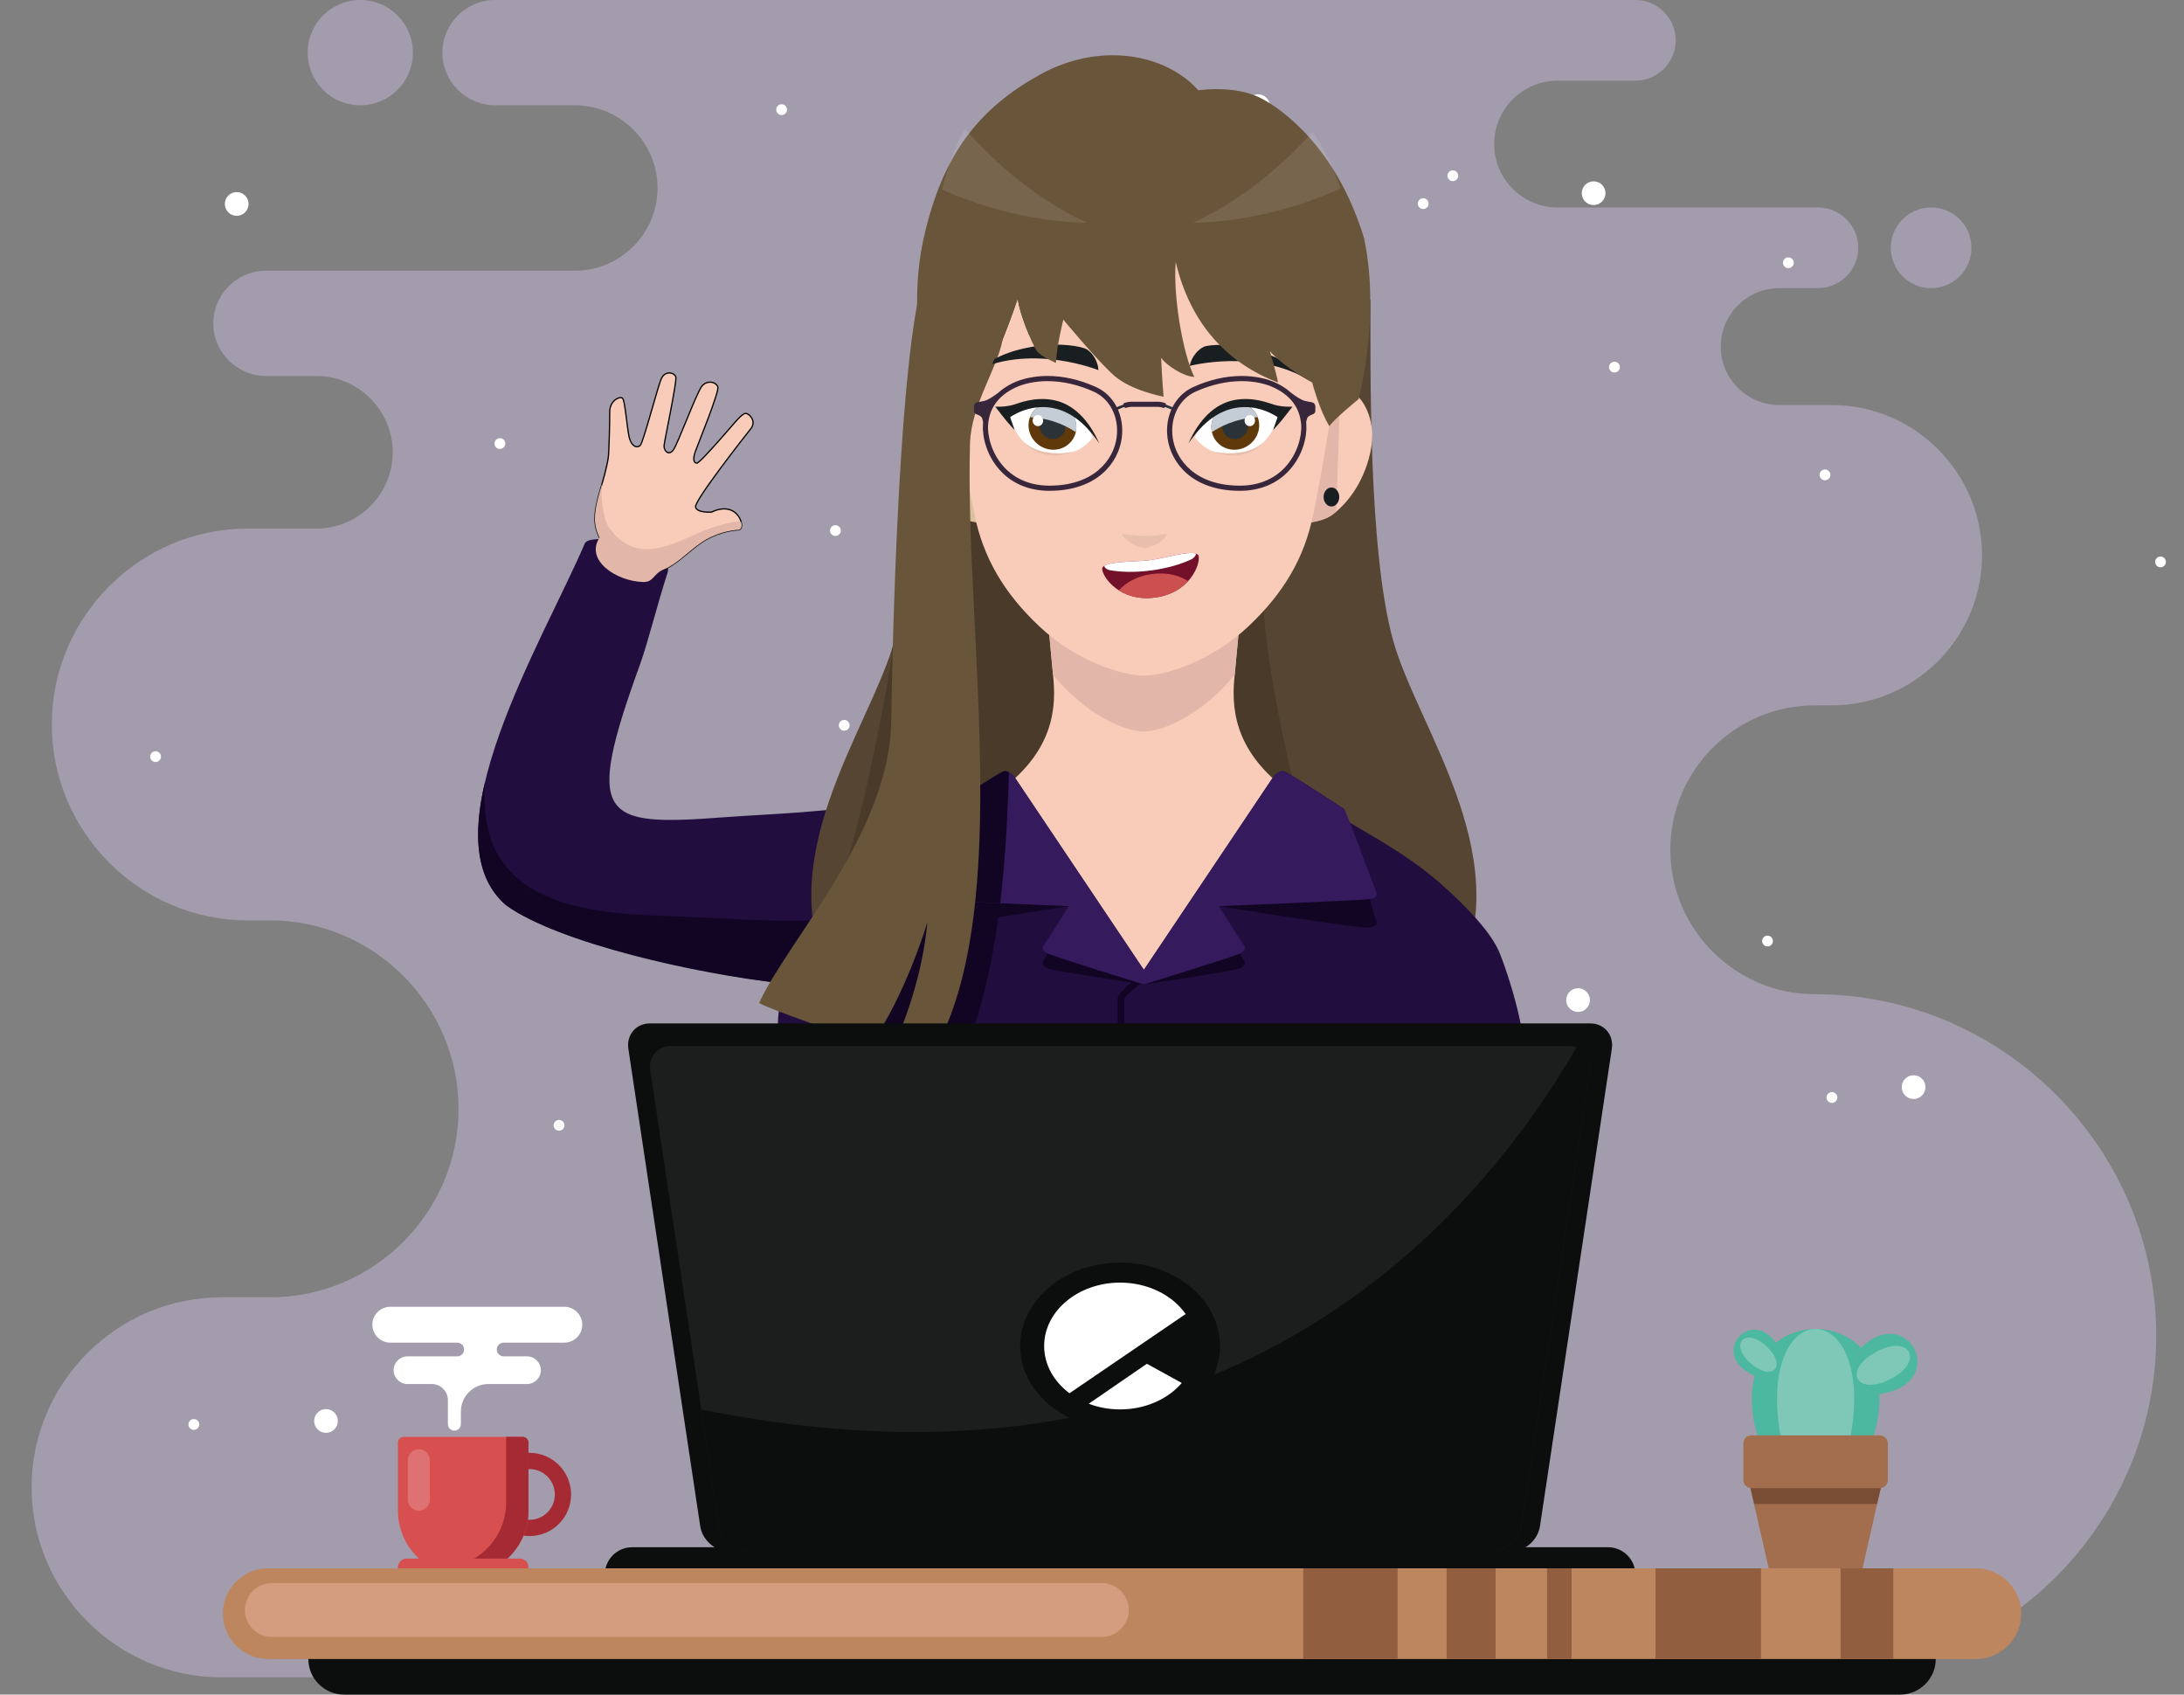 <?xml version="1.0" encoding="utf-8"?>
<!-- Generator: Adobe Illustrator 16.0.3, SVG Export Plug-In . SVG Version: 6.00 Build 0)  -->
<!DOCTYPE svg PUBLIC "-//W3C//DTD SVG 1.1//EN" "http://www.w3.org/Graphics/SVG/1.1/DTD/svg11.dtd">
<svg version="1.1" id="Capa_1" xmlns="http://www.w3.org/2000/svg" xmlns:xlink="http://www.w3.org/1999/xlink" x="0px" y="0px"
	 width="351.759px" height="272.895px" viewBox="-3922.666 1151.097 351.759 272.895"
	 enable-background="new -3922.666 1151.097 351.759 272.895" xml:space="preserve">
<rect x="-3922.666" y="1151.097" width="351.759" height="272.895" fill="#808080" stroke="none"/>
<path opacity="0.4" fill-rule="evenodd" clip-rule="evenodd" fill="#D5C7EF" d="M-3630.383,1421.212
	c30.254,0,55.004-24.752,55.004-55.005l0,0c0-30.253-24.75-55.005-55.004-55.005l0,0c-12.791,0-23.256-10.466-23.256-23.256l0,0
	c0-12.793,10.465-23.258,23.256-23.258h2.77c13.298,0,24.178-10.881,24.178-24.18l0,0c0-13.3-10.88-24.18-24.178-24.18h-8.492
	c-5.178,0-9.414-4.236-9.414-9.414l0,0c0-5.178,4.236-9.414,9.414-9.414h6.238c3.574,0,6.498-2.924,6.498-6.496l0,0
	c0-3.573-2.924-6.497-6.498-6.497h-41.941c-5.614,0-10.208-4.594-10.208-10.208l0,0c0-5.615,4.594-10.209,10.208-10.209h12.542
	c3.573,0,6.496-2.924,6.496-6.498l0,0c0-3.572-2.924-6.496-6.496-6.496h-183.676c-4.662,0-8.478,3.816-8.478,8.479l0,0
	c0,4.661,3.815,8.477,8.478,8.477h12.862c7.327,0,13.321,5.995,13.321,13.32v0.002c0,7.325-5.994,13.32-13.321,13.32h-49.755
	c-4.663,0-8.478,3.814-8.478,8.478l0,0c0,4.663,3.815,8.477,8.478,8.477h8.141c6.756,0,12.284,5.528,12.284,12.284l0,0
	c0,6.756-5.528,12.284-12.284,12.284h-11.079c-17.353,0-31.551,14.197-31.551,31.552l0,0c0,17.352,14.198,31.551,31.551,31.551
	h3.612c16.689,0,30.348,13.656,30.348,30.348l0,0c0,16.691-13.658,30.348-30.348,30.348h-7.822
	c-16.829,0-30.597,13.77-30.597,30.599l0,0c0,16.829,13.769,30.599,30.597,30.599
	C-3799.913,1421.212-3717.452,1421.212-3630.383,1421.212L-3630.383,1421.212z M-3864.635,1168.052
	c-4.683,0-8.478-3.795-8.478-8.477s3.795-8.479,8.478-8.479s8.478,3.797,8.478,8.479S-3859.952,1168.052-3864.635,1168.052
	L-3864.635,1168.052z M-3611.635,1197.503c-3.588,0-6.498-2.91-6.498-6.498c0-3.589,2.91-6.497,6.498-6.497s6.498,2.908,6.498,6.497
	C-3605.137,1194.593-3608.047,1197.503-3611.635,1197.503z"/>
<g>
	<path fill-rule="evenodd" clip-rule="evenodd" fill="#4BB89F" d="M-3638.917,1384.38l2.651,3.32h12.052l2.652-3.32
		C-3612.038,1358.69-3648.44,1358.69-3638.917,1384.38z"/>
	<path fill-rule="evenodd" clip-rule="evenodd" fill="#7FC8B8" d="M-3635.484,1384.38l1.604,3.32h7.281l1.604-3.32
		C-3619.243,1358.69-3641.24,1358.69-3635.484,1384.38z"/>
	<g>
		<path fill-rule="evenodd" clip-rule="evenodd" fill="#A36E4E" d="M-3619.906,1382.245h-20.67c-0.716,0-1.301,0.586-1.301,1.301
			v5.905c0,0.716,0.585,1.302,1.301,1.302h20.67c0.718,0,1.302-0.586,1.302-1.302v-5.905
			C-3618.604,1382.831-3619.188,1382.245-3619.906,1382.245z"/>
		<polygon fill-rule="evenodd" clip-rule="evenodd" fill="#A36E4E" points="-3623.346,1387.05 -3637.135,1387.05 
			-3640.736,1390.753 -3637.794,1403.663 -3630.24,1403.663 -3622.687,1403.663 -3619.745,1390.753 		"/>
		<polygon fill-rule="evenodd" clip-rule="evenodd" fill="#794C34" points="-3640.736,1390.753 -3640.13,1393.298 
			-3620.351,1393.298 -3619.745,1390.753 		"/>
	</g>
	<g>
		<path fill-rule="evenodd" clip-rule="evenodd" fill="#4BB89F" d="M-3623.627,1368.851l-0.749,1.711l2.463,4.688l1.835,0.354
			C-3608.139,1374.06-3615.576,1359.896-3623.627,1368.851z"/>
		<path fill-rule="evenodd" clip-rule="evenodd" fill="#7FC8B8" d="M-3618.59,1373.38c6.157-2.835,3.584-7.789-2.22-4.396
			C-3625.715,1371.854-3623.708,1375.735-3618.59,1373.38z"/>
	</g>
	<g>
		<path fill-rule="evenodd" clip-rule="evenodd" fill="#4BB89F" d="M-3635.906,1368.47l0.239,1.387l-2.653,2.987l-1.407-0.073
			C-3648.19,1369.477-3640.178,1360.455-3635.906,1368.47z"/>
		<path fill-rule="evenodd" clip-rule="evenodd" fill="#7FC8B8" d="M-3640.414,1370.874c-3.994-3.191-1.213-6.352,2.42-2.814
			C-3634.921,1371.049-3637.096,1373.526-3640.414,1370.874z"/>
	</g>
</g>
<g>
	<path fill-rule="evenodd" clip-rule="evenodd" fill="#A62A34" d="M-3837.387,1385.061c1.782,0,3.478,0.703,4.738,1.964
		s1.965,2.958,1.965,4.739c0,1.783-0.704,3.479-1.965,4.74c-1.261,1.262-2.956,1.962-4.738,1.962c-1.784,0-3.479-0.7-4.741-1.962
		c-1.261-1.261-1.963-2.957-1.963-4.74c0-1.781,0.702-3.479,1.963-4.739C-3840.866,1385.764-3839.171,1385.061-3837.387,1385.061
		L-3837.387,1385.061z M-3834.497,1388.875c-0.77-0.77-1.803-1.198-2.89-1.198c-1.09,0-2.122,0.429-2.892,1.198
		c-0.768,0.77-1.197,1.802-1.197,2.889c0,1.089,0.429,2.121,1.197,2.892c0.77,0.769,1.802,1.195,2.892,1.195
		c1.086,0,2.12-0.427,2.89-1.195c0.769-0.771,1.196-1.803,1.196-2.892C-3833.301,1390.677-3833.729,1389.645-3834.497,1388.875z"/>
	<path fill-rule="evenodd" clip-rule="evenodd" fill="#D84F50" d="M-3848.061,1404.892L-3848.061,1404.892
		c5.783,0,10.514-4.73,10.514-10.514v-0.588v-9.587v-0.784c0-0.511-0.419-0.929-0.931-0.929h-19.166
		c-0.511,0-0.931,0.418-0.931,0.929v0.784v9.587v0.588C-3858.574,1400.161-3853.843,1404.892-3848.061,1404.892z"/>
	<path fill-rule="evenodd" clip-rule="evenodd" fill="#A62A34" d="M-3841.147,1393.063c0,1.123-0.178,2.205-0.508,3.224
		c-0.186,0.572-0.42,1.126-0.698,1.652c-1.142,2.164-3.017,3.888-5.288,4.836c-1.24,0.517-2.598,0.802-4.019,0.802
		c-0.586,0-1.163-0.048-1.724-0.142c1.563,0.924,3.384,1.456,5.323,1.456c2.362,0,4.548-0.79,6.308-2.116
		c1.147-0.865,2.113-1.959,2.828-3.211c0.29-0.509,0.54-1.041,0.742-1.596c0.411-1.124,0.636-2.332,0.636-3.591v-0.588v-6.076
		v-1.673v-1.838v-0.784c0-0.511-0.419-0.929-0.931-0.929h-2.669v0.399v3.999v2.02v3.568V1393.063z"/>
	<path fill-rule="evenodd" clip-rule="evenodd" fill="#D84F50" d="M-3857.173,1404.892h18.224c0.771,0,1.403-0.631,1.403-1.402l0,0
		c0-0.771-0.631-1.401-1.403-1.401h-18.224c-0.77,0-1.401,0.63-1.401,1.401l0,0
		C-3858.574,1404.261-3857.942,1404.892-3857.173,1404.892z"/>
	<path fill-rule="evenodd" clip-rule="evenodd" fill="#DE7272" d="M-3855.206,1384.487L-3855.206,1384.487
		c0.974,0,1.771,0.799,1.771,1.771v6.344c0,0.974-0.797,1.77-1.771,1.77l0,0c-0.976,0-1.771-0.796-1.771-1.77v-6.344
		C-3856.978,1385.286-3856.182,1384.487-3855.206,1384.487z"/>
	<path fill-rule="evenodd" clip-rule="evenodd" fill="#FFFFFF" d="M-3857.041,1369.525h8.016c0.607,0,1.105-0.496,1.105-1.104l0,0
		c0-0.608-0.498-1.104-1.105-1.104h-10.782c-1.586,0-2.887-1.301-2.887-2.889l0,0c0-1.586,1.299-2.885,2.887-2.885h28.038
		c1.587,0,2.886,1.299,2.886,2.885l0,0c0,1.588-1.298,2.889-2.886,2.889h-9.78c-0.606,0-1.104,0.496-1.104,1.104l0,0
		c0,0.607,0.497,1.104,1.104,1.104h3.764c1.226,0,2.228,1.004,2.228,2.229l0,0c0,1.226-1.001,2.228-2.228,2.228h-6.224
		c-2.435,0-4.428,1.992-4.428,4.428v2.03c0,0.575-0.47,1.046-1.045,1.046l0,0c-0.576,0-1.047-0.471-1.047-1.046v-3.862
		c0-1.428-1.167-2.596-2.596-2.596h-3.916c-1.225,0-2.227-1.002-2.227-2.228l0,0
		C-3859.268,1370.529-3858.266,1369.525-3857.041,1369.525z"/>
</g>
<g>
	<path fill-rule="evenodd" clip-rule="evenodd" fill="#FFFFFF" d="M-3794.078,1291.993c1.052,0,1.911-0.857,1.911-1.911
		c0-1.052-0.859-1.911-1.911-1.911s-1.911,0.859-1.911,1.911C-3795.989,1291.136-3795.13,1291.993-3794.078,1291.993z"/>
	<path fill-rule="evenodd" clip-rule="evenodd" fill="#FFFFFF" d="M-3668.504,1314.067c1.054,0,1.911-0.861,1.911-1.914
		c0-1.052-0.857-1.912-1.911-1.912c-1.053,0-1.911,0.86-1.911,1.912C-3670.415,1313.206-3669.557,1314.067-3668.504,1314.067z"/>
	<path fill-rule="evenodd" clip-rule="evenodd" fill="#FFFFFF" d="M-3720.039,1170.106c1.054,0,1.911-0.859,1.911-1.912
		s-0.857-1.912-1.911-1.912c-1.052,0-1.911,0.859-1.911,1.912S-3721.091,1170.106-3720.039,1170.106z"/>
	<path fill-rule="evenodd" clip-rule="evenodd" fill="#FFFFFF" d="M-3870.161,1381.845c1.054,0,1.912-0.858,1.912-1.912
		c0-1.052-0.858-1.912-1.912-1.912c-1.053,0-1.911,0.86-1.911,1.912C-3872.072,1380.986-3871.214,1381.845-3870.161,1381.845z"/>
	<path fill-rule="evenodd" clip-rule="evenodd" fill="#FFFFFF" d="M-3884.543,1185.854c1.053,0,1.911-0.858,1.911-1.911
		s-0.858-1.912-1.911-1.912s-1.912,0.859-1.912,1.912S-3885.596,1185.854-3884.543,1185.854z"/>
	<circle fill-rule="evenodd" clip-rule="evenodd" fill="#FFFFFF" cx="-3796.78" cy="1168.755" r="0.869"/>
	<circle fill-rule="evenodd" clip-rule="evenodd" fill="#FFFFFF" cx="-3773.813" cy="1233.173" r="0.869"/>
	<path fill-rule="evenodd" clip-rule="evenodd" fill="#FFFFFF" d="M-3716.679,1197.071c0.48,0,0.871-0.391,0.871-0.869
		s-0.391-0.869-0.871-0.869c-0.478,0-0.867,0.391-0.867,0.869S-3717.156,1197.071-3716.679,1197.071z"/>
	<circle fill-rule="evenodd" clip-rule="evenodd" fill="#FFFFFF" cx="-3692.03" cy="1288.628" r="0.869"/>
	<circle fill-rule="evenodd" clip-rule="evenodd" fill="#FFFFFF" cx="-3628.732" cy="1227.571" r="0.869"/>
	<path fill-rule="evenodd" clip-rule="evenodd" fill="#FFFFFF" d="M-3786.698,1268.771c0.479,0,0.871-0.391,0.871-0.87
		c0-0.479-0.392-0.867-0.871-0.867c-0.478,0-0.867,0.389-0.867,0.867C-3787.565,1268.381-3787.176,1268.771-3786.698,1268.771z"/>
	<circle fill-rule="evenodd" clip-rule="evenodd" fill="#FFFFFF" cx="-3832.63" cy="1332.319" r="0.869"/>
	<circle fill-rule="evenodd" clip-rule="evenodd" fill="#FFFFFF" cx="-3891.447" cy="1380.493" r="0.869"/>
	<circle fill-rule="evenodd" clip-rule="evenodd" fill="#FFFFFF" cx="-3627.612" cy="1327.839" r="0.869"/>
	<circle fill-rule="evenodd" clip-rule="evenodd" fill="#FFFFFF" cx="-3612.488" cy="1406.821" r="0.869"/>
	<circle fill-rule="evenodd" clip-rule="evenodd" fill="#FFFFFF" cx="-3897.609" cy="1272.944" r="0.869"/>
	<circle fill-rule="evenodd" clip-rule="evenodd" fill="#FFFFFF" cx="-3842.153" cy="1222.53" r="0.869"/>
	<path fill-rule="evenodd" clip-rule="evenodd" fill="#FFFFFF" d="M-3747.487,1170.743c0.48,0,0.871-0.39,0.871-0.867
		c0-0.48-0.391-0.869-0.871-0.869c-0.478,0-0.868,0.389-0.868,0.869C-3748.355,1170.354-3747.965,1170.743-3747.487,1170.743z"/>
	<circle fill-rule="evenodd" clip-rule="evenodd" fill="#FFFFFF" cx="-3688.67" cy="1179.398" r="0.869"/>
</g>
<g>
	<path fill-rule="evenodd" clip-rule="evenodd" fill="#FFFFFF" d="M-3740.036,1306.007c1.053,0,1.912-0.857,1.912-1.911
		c0-1.052-0.859-1.911-1.912-1.911c-1.052,0-1.91,0.859-1.91,1.911C-3741.946,1305.149-3741.088,1306.007-3740.036,1306.007z"/>
	<path fill-rule="evenodd" clip-rule="evenodd" fill="#FFFFFF" d="M-3614.462,1328.081c1.054,0,1.911-0.861,1.911-1.914
		c0-1.052-0.857-1.912-1.911-1.912c-1.053,0-1.91,0.86-1.91,1.912C-3616.372,1327.22-3615.515,1328.081-3614.462,1328.081z"/>
	<path fill-rule="evenodd" clip-rule="evenodd" fill="#FFFFFF" d="M-3665.997,1184.12c1.055,0,1.912-0.859,1.912-1.912
		s-0.857-1.912-1.912-1.912c-1.052,0-1.91,0.859-1.91,1.912S-3667.049,1184.12-3665.997,1184.12z"/>
	<path fill-rule="evenodd" clip-rule="evenodd" fill="#FFFFFF" d="M-3715.333,1407.171c1.054,0,1.912-0.859,1.912-1.912
		s-0.858-1.912-1.912-1.912c-1.053,0-1.911,0.859-1.911,1.912S-3716.386,1407.171-3715.333,1407.171z"/>
	<path fill-rule="evenodd" clip-rule="evenodd" fill="#FFFFFF" d="M-3756.741,1228.372c1.053,0,1.91-0.859,1.91-1.911
		c0-1.053-0.857-1.913-1.91-1.913s-1.912,0.86-1.912,1.913C-3758.653,1227.513-3757.794,1228.372-3756.741,1228.372z"/>
	<circle fill-rule="evenodd" clip-rule="evenodd" fill="#FFFFFF" cx="-3742.737" cy="1182.769" r="0.869"/>
	<circle fill-rule="evenodd" clip-rule="evenodd" fill="#FFFFFF" cx="-3719.771" cy="1247.187" r="0.869"/>
	<circle fill-rule="evenodd" clip-rule="evenodd" fill="#FFFFFF" cx="-3662.636" cy="1210.216" r="0.869"/>
	<circle fill-rule="evenodd" clip-rule="evenodd" fill="#FFFFFF" cx="-3637.988" cy="1302.642" r="0.869"/>
	<circle fill-rule="evenodd" clip-rule="evenodd" fill="#FFFFFF" cx="-3574.69" cy="1241.585" r="0.869"/>
	<circle fill-rule="evenodd" clip-rule="evenodd" fill="#FFFFFF" cx="-3732.655" cy="1281.917" r="0.869"/>
	<path fill-rule="evenodd" clip-rule="evenodd" fill="#FFFFFF" d="M-3778.588,1347.202c0.479,0,0.87-0.39,0.87-0.869
		c0-0.479-0.391-0.869-0.87-0.869c-0.478,0-0.869,0.391-0.869,0.869C-3779.457,1346.813-3779.065,1347.202-3778.588,1347.202z"/>
	<circle fill-rule="evenodd" clip-rule="evenodd" fill="#FFFFFF" cx="-3736.618" cy="1405.818" r="0.868"/>
	<path fill-rule="evenodd" clip-rule="evenodd" fill="#FFFFFF" d="M-3680.556,1377.295c0.48,0,0.869-0.39,0.869-0.87
		c0-0.479-0.389-0.867-0.869-0.867c-0.477,0-0.869,0.389-0.869,0.867C-3681.425,1376.905-3681.032,1377.295-3680.556,1377.295z"/>
	<circle fill-rule="evenodd" clip-rule="evenodd" fill="#FFFFFF" cx="-3742.78" cy="1298.27" r="0.868"/>
	<circle fill-rule="evenodd" clip-rule="evenodd" fill="#FFFFFF" cx="-3788.11" cy="1236.543" r="0.869"/>
	<circle fill-rule="evenodd" clip-rule="evenodd" fill="#FFFFFF" cx="-3693.444" cy="1183.889" r="0.868"/>
	<circle fill-rule="evenodd" clip-rule="evenodd" fill="#FFFFFF" cx="-3634.628" cy="1193.412" r="0.869"/>
</g>
<g>
	<g>
		<path fill-rule="evenodd" clip-rule="evenodd" fill="#220D3F" d="M-3815.158,1243.368c-1.639,5.045-3.212,11.395-4.395,14.646
			c-9.084,25.013-6.294,26.188,13.336,24.707c7.887-0.594,15.552-0.621,30.429-2.879c2.154-0.313,1.118,0.762,2.209,1.813
			c1.092,1.051-8.366,8.475-8.366,8.475l-13.075,19.504c-13.46-1.4-37.511-6.542-46.109-12.74
			c-13.202-11.25,6.001-42.723,12.626-58.222c0.537-1.259,4.155-0.329,4.503-1.358
			C-3822.039,1238.069-3814.126,1240.196-3815.158,1243.368z"/>
		<path fill-rule="evenodd" clip-rule="evenodd" fill="#F9CBB9" stroke="#000000" stroke-width="0.2" stroke-miterlimit="10" d="
			M-3809.908,1238.61c2.521-1.787,5.201-2.151,6.192-2.188c1.313-0.049,0.036-4.957-4.35-2.855c0,0-2.299,0.174-2.576-0.796
			c-0.279-0.969,8.021-11.519,8.928-12.673c0.906-1.152-0.237-2.41-0.849-2.427c-0.612-0.018-1.904,1.67-3.688,3.694
			c-1.782,2.023-3.815,4.279-4.165,4.313c-0.35,0.033-0.796-0.395-0.252-1.887c0.546-1.49,3.859-9.586,3.619-10.379
			c-0.239-0.793-1.713-1.186-2.572-0.119c-0.861,1.068-3.897,9.369-4.624,10.308c-0.726,0.94-1.53,0.089-1.463-0.74
			c0.067-0.828,2.09-10.294,1.891-11.041c-0.195-0.749-1.716-1.099-2.322,0.238s-2.918,10.312-3.413,10.778
			c-0.493,0.467-1.491,0.221-1.831-1.582c-0.343-1.801-0.624-5.608-1.008-6.013c-0.38-0.404-2.083,0.311-2.071,2.212
			c0.01,1.9-0.126,6.613-0.232,7.31c-0.568,3.675-2.104,6.841-2.151,9.767c-0.02,1.059,0.252,2.137,0.739,3.154
			c1.153,2.408,3.519,4.49,6.156,5.232C-3815.37,1244.204-3813.378,1241.067-3809.908,1238.61z"/>
		<path fill-rule="evenodd" clip-rule="evenodd" fill="#E2B6A8" d="M-3809.908,1238.61c2.521-1.787,5.201-2.151,6.192-2.188
			c0.451-0.018,0.596-0.603,0.417-1.281c-0.719-0.27-4.16,0.55-7.353,1.992c-4.669,2.108-9.855,4.583-13.898-1.038
			c-1.049-1.459-1.447-5.533-1.093-7.291c-0.584,2.041-1.176,3.93-1.206,5.727c-0.018,1.059,0.254,2.136,0.741,3.154
			c-2.394,3.662,2.764,7.05,7.067,7.14c1.67,0.034,1.575-1.345,3.302-2.031C-3813.701,1241.985-3812.101,1240.161-3809.908,1238.61z
			"/>
		<path fill-rule="evenodd" clip-rule="evenodd" fill="#110523" d="M-3790.631,1299.138c-4.437,0.72-17.745-0.354-25.785-0.572
			c-18.604-0.51-29.21-5.439-28.164-21.399c-1.906,8.182-1.593,15.429,3.45,19.728c8.465,6.102,30.744,11.06,44.179,12.522
			c0.313-1.53,2.545-2.519,2.873-4.063C-3793.659,1303.181-3791.045,1301.161-3790.631,1299.138z"/>
	</g>
	<path fill="#564532" d="M-3787.933,1310.728c-11.782-20.653,5.428-42.101,9.401-56.664c3.972-14.564,3.574-43.425,3.604-54.68
		h72.988c0.03,11.255-0.367,40.115,3.604,54.68c3.971,14.563,21.181,36.011,9.399,56.664H-3787.933z"/>
	<path fill="#493A29" d="M-3755.205,1297.355l8.615-22.639l34.59,11.253c0,0-7.664-25.98-7.497-44.352
		c0.164-18.371-46.048-16.476-46.048-16.476l-9.706,0.271c-0.397,10.463-1.291,21.352-3.28,28.65
		c-0.149,0.537-0.317,1.087-0.497,1.646l0.141,0.337c0,0-4.869,30.585-10.166,41.309H-3755.205z"/>
	<path fill="#F9CBB9" d="M-3755.205,1236.853c0,0,1.679,17.828,2.209,23.652c0.529,5.826-0.707,12.535-9.71,18.713
		c-9.004,6.178-16.064,9.002-22.862,15.006c-5.137,4.535-7.284,8.385-8.343,10.681c-1.059,2.294-1.629,5.558,0.4,7.411
		c2.03,1.854,24.448,15.227,55.079,15.227c30.624,0,53.044-13.373,55.073-15.227c2.032-1.854,2.119-5.473,1.061-7.766
		c-1.061-2.295-3.866-5.791-9.004-10.326c-6.798-6.004-13.859-8.828-22.861-15.006s-10.238-12.887-9.708-18.713
		c0.529-5.824,2.208-23.652,2.208-23.652H-3755.205z"/>
	<g>
		<path fill="#E2B6A8" d="M-3723.802,1259.766c0.589-6.458,2.139-22.913,2.139-22.913h-33.542c0,0,1.549,16.455,2.141,22.913
			c5.18,6.339,11.466,9.124,14.633,9.126C-3735.271,1268.89-3728.985,1266.104-3723.802,1259.766z"/>
		<linearGradient id="SVGID_2_" gradientUnits="userSpaceOnUse" x1="-3738.435" y1="1268.892" x2="-3738.432" y2="1268.892">
			<stop  offset="0" style="stop-color:#FAD4AF"/>
			<stop  offset="1" style="stop-color:#F09E78"/>
		</linearGradient>
		<polygon fill="url(#SVGID_2_)" points="-3738.432,1268.892 -3738.432,1268.892 -3738.435,1268.892 		"/>
	</g>
	<g>
		<path fill="#F9CBB9" d="M-3709.58,1217.7c1.323-1.81,3.793-4.059,5.117-3.179c1.323,0.884,3.663,4.325,2.474,9.577
			c-1.192,5.252-4.105,8.387-5.959,9.797c-1.853,1.412-4.767,1.412-4.767,1.412L-3709.58,1217.7z"/>
		<path fill="#E2B6A8" d="M-3706.839,1214.98c-1.008,0.674-2.037,1.757-2.741,2.72l-3.135,17.607c0,0,2.914,0,4.767-1.412
			c0.16-0.121,0.335-0.271,0.51-0.421L-3706.839,1214.98z"/>
		<linearGradient id="SVGID_4_" gradientUnits="userSpaceOnUse" x1="-3775.205" y1="1224.816" x2="-3764.153" y2="1224.816">
			<stop  offset="0" style="stop-color:#FAD4AF"/>
			<stop  offset="1" style="stop-color:#F09E78"/>
		</linearGradient>
		<path fill="url(#SVGID_4_)" d="M-3767.287,1217.7c-1.325-1.81-3.794-4.059-5.117-3.179c-1.326,0.884-3.664,4.325-2.473,9.577
			s4.104,8.387,5.958,9.797c1.853,1.412,4.766,1.412,4.766,1.412L-3767.287,1217.7z"/>
		<path fill="#DBC09C" d="M-3770.028,1214.98c1.006,0.674,2.037,1.757,2.741,2.72l3.134,17.607c0,0-2.913,0-4.766-1.412
			c-0.16-0.121-0.336-0.271-0.51-0.421L-3770.028,1214.98z"/>
	</g>
	<path fill="#F9CBB9" d="M-3738.432,1168.538c-31.863,0-32.13,29.125-31.533,37.598c0.594,8.475,2.844,20.964,4.257,27.848
		c1.411,6.886,4.68,12.578,10.503,18.049c5.826,5.473,13.154,7.857,16.773,7.857h-0.003c3.618,0,10.946-2.385,16.771-7.857
		c5.825-5.471,9.092-11.163,10.504-18.049c1.41-6.884,3.66-19.373,4.256-27.848
		C-3706.307,1197.663-3706.576,1168.538-3738.432,1168.538z"/>
	<g>
		<path fill="#220D3F" d="M-3681.335,1304.104c-1.275-2.756-4.478-6.449-9.264-10.676c-4.165-3.676-8.491-6.222-13.075-8.918
			c-3.111-1.83-6.329-3.723-9.889-6.166c-0.08-0.055-0.15-0.111-0.229-0.169l-24.64,29.121h-0.003l-24.643-29.121
			c-0.078,0.058-0.146,0.114-0.229,0.169c-3.561,2.443-6.776,4.336-9.887,6.166c-4.585,2.696-8.912,5.242-13.075,8.918
			c-4.786,4.227-7.682,11.164-8.955,13.92c-1.244,2.697-3.482,9.529-1.078,11.722c2.116,1.931,26.766,9.532,57.87,9.532
			c31.1,0,58.393-3.87,60.509-5.801C-3675.52,1320.609-3680.092,1306.803-3681.335,1304.104z"/>
		<path fill="#110523" d="M-3701.143,1298.969c-0.397-0.86-4.7-17.368-5.097-17.632c-0.397-0.264-8.408-5.494-9.466-5.959
			c-1.059-0.463-2.007,1.025-2.007,1.025l-20.72,30.894l-20.725-30.894c0,0-0.947-1.488-2.006-1.025
			c-1.059,0.465-9.069,5.695-9.468,5.959c-0.084,0.055-0.347,0.855-0.711,2.081c-0.622,0.368-1.241,0.732-1.853,1.093
			c-1.765,1.037-3.49,2.053-5.183,3.119c-2.268,11.355-6.286,22.11-9.37,29.352c2.597,1.322,5.899,2.832,9.808,4.313
			c4.453-7.552,7.137-16.612,7.137-16.612c-0.622,6.677-2.491,12.799-4.415,17.604c1.935,0.677,3.995,1.337,6.168,1.96
			c3.666-6.963,5.871-15.753,7.183-25.445c5.796-0.881,11.362-1.777,11.362-1.777s-3.477,7.954-3.973,8.614
			c-0.496,0.665-0.132,0.962,0.396,1.358c0.53,0.397,15.646,2.637,15.646,2.637c0.003,0,15.116-2.239,15.646-2.637
			c0.529-0.396,0.895-0.693,0.397-1.358c-0.495-0.66-3.972-8.614-3.972-8.614s22.771,3.664,24.162,3.465
			C-3700.812,1300.292-3700.746,1299.829-3701.143,1298.969z"/>
		<path fill="#110523" d="M-3737.363,1308.192l-0.642-0.844c-4.623,3.513-4.623,4.275-4.623,4.525v16.636
			c0.354,0.012,0.704,0.032,1.06,0.042l-0.011-16.602C-3741.4,1311.472-3739.253,1309.627-3737.363,1308.192z"/>
		<path fill="#351B5E" d="M-3738.435,1309.634c0,0-15.115-4.666-15.646-5.064c-0.528-0.396-0.893-0.692-0.396-1.355
			c0.496-0.66,3.973-6.189,3.973-6.189s-22.772-0.928-24.163-1.125c-1.39-0.2-1.456-0.662-1.059-1.522s4.7-12.776,5.096-13.04
			c0.398-0.264,8.409-5.494,9.468-5.959c1.059-0.463,2.006,1.025,2.006,1.025l20.725,30.894l20.72-30.894
			c0,0,0.948-1.488,2.007-1.025c1.058,0.465,9.068,5.695,9.466,5.959c0.396,0.264,4.699,12.18,5.097,13.04
			c0.396,0.86,0.331,1.322-1.059,1.522c-1.391,0.197-24.162,1.125-24.162,1.125s3.477,5.529,3.972,6.189
			c0.497,0.663,0.132,0.959-0.397,1.355C-3723.318,1304.968-3738.432,1309.634-3738.435,1309.634z"/>
		<path fill="#110523" d="M-3761.162,1275.378c-1.059,0.465-9.069,5.695-9.468,5.959c-0.396,0.264-4.698,12.18-5.096,13.04
			s-0.331,1.322,1.059,1.522c0.716,0.102,7.075,0.395,13.091,0.658c0.808-6.747,1.214-13.887,1.402-21.117
			C-3760.47,1275.288-3760.811,1275.224-3761.162,1275.378z"/>
		<circle fill="#FFFFFF" cx="-3737.639" cy="1318.804" r="1.764"/>
	</g>
	<path fill="#E8BFAC" d="M-3738.307,1237.404c1.679,0,3.658-0.331,3.658-0.331s-0.719,1.719-3.657,2.293
		c-2.94-0.574-3.66-2.293-3.66-2.293S-3739.988,1237.404-3738.307,1237.404z"/>
	<g>
		<g>
			<path fill="#FFFFFF" d="M-3723.746,1216.024c-2.884,0.605-5.461,3.148-6.495,5.555c1.206,1.313,2.88,3.064,7.05,2.75
				c4.171-0.313,6.22-4.951,6.507-6.391C-3717.2,1217.091-3720.257,1215.646-3723.746,1216.024z"/>
			<path fill="#60390A" d="M-3719.891,1219.099c0.277,2.063-1.214,4.021-3.322,4.371c-2.109,0.349-4.043-1.045-4.317-3.109
				c-0.275-2.066,1.21-4.021,3.32-4.371S-3720.165,1217.032-3719.891,1219.099z"/>
			<path fill="#2B3238" d="M-3721.621,1219.384c0.153,1.129-0.662,2.203-1.816,2.393c-1.153,0.19-2.212-0.57-2.363-1.703
				c-0.15-1.129,0.666-2.199,1.816-2.393C-3722.828,1217.49-3721.77,1218.255-3721.621,1219.384z"/>
			<path fill="#C4CDD6" d="M-3724.21,1215.989c-2.11,0.35-3.596,2.305-3.32,4.371c0.013,0.113,0.053,0.217,0.077,0.324
				c1.077-0.74,3.668-2.22,7.353-2.396C-3720.71,1216.686-3722.392,1215.689-3724.21,1215.989z"/>
			<path fill="#FFFFFF" d="M-3720.529,1218.692c0.063,0.49-0.257,0.948-0.721,1.025c-0.461,0.076-0.89-0.26-0.954-0.749
				c-0.064-0.492,0.255-0.949,0.72-1.024C-3721.024,1217.867-3720.595,1218.202-3720.529,1218.692z"/>
			<path fill="#191E21" d="M-3731.242,1222.488c1.275-1.843,3.712-5.007,7.551-5.7c3.84-0.691,6.794,1.49,6.794,1.49l-0.724,2.07
				c0,0,1.094-1.158,1.646-1.877c0.551-0.718,1.479-1.884,1.479-1.884c-1.132,0.052-2.096-0.075-2.878-0.288
				c-0.776-0.212-3.399-1.389-6.554-0.764C-3727.079,1216.16-3729.576,1218.722-3731.242,1222.488z"/>
			<path fill="#E8BFAC" d="M-3727.563,1223.692c1.57,0.502,5.798,0.948,8.439-1.399
				C-3719.778,1223.238-3722.868,1225.697-3727.563,1223.692z"/>
		</g>
		<g>
			<path fill="#FFFFFF" d="M-3753.124,1216.024c2.887,0.605,5.463,3.148,6.497,5.555c-1.203,1.313-2.883,3.064-7.049,2.75
				c-4.172-0.313-6.219-4.951-6.508-6.391C-3759.67,1217.091-3756.613,1215.646-3753.124,1216.024z"/>
			<path fill="#60390A" d="M-3756.98,1219.099c-0.272,2.063,1.216,4.021,3.324,4.371c2.109,0.349,4.043-1.045,4.318-3.109
				c0.275-2.066-1.213-4.021-3.32-4.371C-3754.769,1215.64-3756.704,1217.032-3756.98,1219.099z"/>
			<path fill="#2B3238" d="M-3755.247,1219.384c-0.153,1.129,0.662,2.203,1.816,2.393c1.154,0.19,2.212-0.57,2.362-1.703
				c0.15-1.129-0.664-2.199-1.816-2.393C-3754.04,1217.49-3755.099,1218.255-3755.247,1219.384z"/>
			<path fill="#C4CDD6" d="M-3752.658,1215.989c2.107,0.35,3.596,2.305,3.32,4.371c-0.014,0.113-0.053,0.217-0.079,0.324
				c-1.076-0.74-3.667-2.22-7.351-2.396C-3756.16,1216.686-3754.478,1215.689-3752.658,1215.989z"/>
			<path fill="#FFFFFF" d="M-3756.339,1218.692c-0.065,0.49,0.257,0.948,0.721,1.025c0.461,0.076,0.889-0.26,0.952-0.749
				c0.064-0.492-0.253-0.949-0.719-1.024C-3755.846,1217.867-3756.274,1218.202-3756.339,1218.692z"/>
			<path fill="#191E21" d="M-3745.625,1222.488c-1.276-1.843-3.713-5.007-7.552-5.7c-3.841-0.691-6.791,1.49-6.791,1.49l0.721,2.07
				c0,0-1.095-1.158-1.646-1.877c-0.549-0.718-1.479-1.884-1.479-1.884c1.131,0.052,2.099-0.075,2.877-0.288
				c0.779-0.212,3.402-1.389,6.554-0.764C-3749.791,1216.16-3747.295,1218.722-3745.625,1222.488z"/>
			<path fill="#E8BFAC" d="M-3749.308,1223.692c-1.568,0.502-5.798,0.948-8.439-1.399
				C-3757.092,1223.238-3754,1225.697-3749.308,1223.692z"/>
		</g>
	</g>
	<path fill="#191E21" d="M-3764.957,1183.63l-3.653,34.024c0,0,0.305,0.456,0.815,1.144c0.17-0.328,0.332-0.672,0.488-1.022
		c4.291-5.605,8.572-18.653,8.572-18.653c0.112,1.451,1.037,4.084,1.867,6.059c0.551-22.053,11.313-33.355,11.313-33.355
		L-3764.957,1183.63z"/>
	<path fill="#68553A" d="M-3782.521,1319.435c5.687-7.895,9.223-19.828,9.223-19.828c-0.79,8.469-3.589,16.057-5.95,21.183
		c1.723,0.677,3.575,1.354,5.546,2.013c14.98-22.23,6.369-69.146,7.268-100.313c0.177-6.134,4.439-12.137,5.246-16.696
		c5.309-30.012,15.43-35.401,21.65-36.195c0,0-5.825-7.283-16.965-1.589c-11.139,5.692-16,19.197-18.454,32.173
		c-2.451,12.973-3.771,41.967-4.166,67.123c-0.283,18.027-16.892,35.545-21.268,45.313
		C-3798.367,1313.822-3786.464,1317.725-3782.521,1319.435z"/>
	<path opacity="0.1" fill="#FFFFFF" d="M-3703.585,1187.56c-13.772,6.303-25.82,6-25.82,6c8.96-4.143,16.037-10.498,20.962-15.967
		C-3706.663,1180.295-3704.967,1183.586-3703.585,1187.56z M-3769.498,1177.103c-1.636,3.033-2.958,6.536-3.993,10.65
		c13.592,6.102,25.391,5.807,25.391,5.807C-3757.328,1189.292-3764.558,1182.679-3769.498,1177.103z"/>
	<path fill="#191E21" d="M-3706.961,1231.132c0,0.842-0.564,1.529-1.261,1.529c-0.698,0-1.264-0.688-1.264-1.529
		c0-0.843,0.565-1.527,1.264-1.527C-3707.525,1229.604-3706.961,1230.289-3706.961,1231.132z"/>
	<path fill="#191E21" d="M-3711.326,1212.692c0,0-0.903-7.482-2.079-13.309C-3711.073,1204.349-3711.013,1208.255-3711.326,1212.692
		z"/>
	<g>
		<path fill="#191E21" d="M-3731.04,1210.021c0,0,10.863-2.861,19.348,2.395c-3.159-3.001-6.043-4.178-9.319-5.072
			c-3.273-0.895-6.816-0.823-7.775-0.392C-3729.744,1207.386-3730.814,1208.651-3731.04,1210.021z"/>
		<path fill="#191E21" d="M-3745.75,1210.706c0,0-10.412-4.211-19.491-0.07c3.511-2.578,6.52-3.381,9.884-3.854
			c3.359-0.475,6.868,0.044,7.762,0.594C-3746.7,1207.927-3745.8,1209.317-3745.75,1210.706z"/>
	</g>
	<g>
		<path fill="#73102A" d="M-3736.625,1247.325c5.604-0.749,7.297-5.338,7.014-6.66c-0.282-1.324-5.297,0.307-7.819,0.645
			c-2.521,0.337-7.79,0.082-7.715,1.434C-3745.068,1244.094-3742.229,1248.075-3736.625,1247.325z"/>
		<path fill="#FFFFFF" d="M-3730.674,1241.124c0.428-0.311,0.624-0.6,0.65-0.863c-1.294-0.466-5.258,0.761-7.407,1.049
			c-2.128,0.283-6.21,0.147-7.388,0.909c0.037,0.274,0.284,0.514,0.82,0.688c1.848,0.326,4.102,0.407,6.787,0.049
			C-3734.525,1242.596-3732.371,1241.924-3730.674,1241.124z"/>
		<path fill="#CC5050" d="M-3742.462,1246.165c1.4,0.891,3.343,1.494,5.837,1.16c2.492-0.332,4.209-1.426,5.325-2.652
			c-1.396-0.879-3.339-1.469-5.833-1.135S-3741.344,1244.952-3742.462,1246.165z"/>
	</g>
	<g>
		<g>
			<linearGradient id="SVGID_6_" gradientUnits="userSpaceOnUse" x1="-3743.062" y1="1216.605" x2="-3740.387" y2="1216.605">
				<stop  offset="0" style="stop-color:#1C242B"/>
				<stop  offset="1" style="stop-color:#343D45"/>
			</linearGradient>
			<path fill="url(#SVGID_6_)" d="M-3742.897,1217.167l-0.165-0.38c0.051-0.021,1.229-0.534,1.607-0.619
				c0.374-0.083,1.018-0.124,1.044-0.124l0.024,0.414c-0.007,0-0.636,0.039-0.979,0.115
				C-3741.646,1216.637-3742.567,1217.022-3742.897,1217.167z"/>
		</g>
		<g>
			<linearGradient id="SVGID_8_" gradientUnits="userSpaceOnUse" x1="-3736.229" y1="1216.605" x2="-3733.554" y2="1216.605">
				<stop  offset="0" style="stop-color:#1C242B"/>
				<stop  offset="1" style="stop-color:#343D45"/>
			</linearGradient>
			<path fill="url(#SVGID_8_)" d="M-3733.719,1217.167c-0.33-0.145-1.251-0.53-1.532-0.594c-0.343-0.076-0.972-0.115-0.979-0.115
				l0.024-0.414c0.026,0,0.67,0.041,1.044,0.124c0.379,0.085,1.557,0.598,1.607,0.619L-3733.719,1217.167z"/>
		</g>
		<path fill="#38263A" d="M-3735.103,1215.972c-0.263-0.078-0.666-0.18-0.974-0.18h-2.23h-2.231c-0.31,0-0.713,0.102-0.978,0.18
			c-0.17,0.055-0.245,0.149-0.2,0.277l0.142,0.406c0.037,0.106,0.134,0.158,0.274,0.119c0.25-0.074,0.571-0.153,0.762-0.153h2.231
			h2.23c0.189,0,0.51,0.079,0.76,0.153c0.141,0.039,0.236-0.013,0.274-0.119l0.142-0.406
			C-3734.855,1216.121-3734.931,1216.026-3735.103,1215.972z"/>
		<path fill="#38263A" d="M-3711.394,1215.878c-0.328-0.069-0.414-0.086-1.037-0.207c-0.622-0.121-1.608-0.796-2.272-1.305l0,0
			c-0.756-0.689-1.592-1.198-2.363-1.57c-1.549-0.744-3.536-1.154-5.597-1.154c-2.562,0-5.188,0.6-7.803,1.779
			c-2.989,1.35-4.654,4.688-4.142,8.306c0.55,3.88,3.929,8.411,11.644,8.411c3.18,0,5.896-1.104,7.852-3.195
			c2.303-2.461,2.973-5.558,2.847-7.462c-0.005-0.086-0.02-0.165-0.026-0.249l0.005,0.001c-0.019-0.248,0.08-0.587,0.168-0.812
			c0.085-0.225,0.422-0.45,0.82-0.58c0.399-0.129,0.482-0.397,0.482-0.535c0-0.139,0-0.182,0-0.666
			S-3711.066,1215.947-3711.394,1215.878z M-3715.719,1226.376c-1.796,1.918-4.3,2.932-7.245,2.932
			c-7.183,0-10.317-4.146-10.82-7.697c-0.462-3.248,1.01-6.236,3.659-7.434c2.507-1.131,5.02-1.703,7.462-1.703
			c1.938,0,3.798,0.38,5.236,1.07c2.697,1.297,4.154,3.311,4.333,5.992C-3712.969,1221.411-3713.732,1224.254-3715.719,1226.376z"/>
		<path fill="#38263A" d="M-3765.8,1216.64c0,0.484,0,0.527,0,0.666c0,0.138,0.085,0.406,0.481,0.535
			c0.397,0.13,0.735,0.355,0.822,0.58c0.086,0.225,0.186,0.563,0.165,0.812l0.008-0.001c-0.009,0.084-0.021,0.163-0.027,0.249
			c-0.126,1.904,0.544,5.001,2.846,7.462c1.957,2.091,4.672,3.195,7.854,3.195c7.714,0,11.093-4.531,11.643-8.411
			c0.514-3.618-1.15-6.956-4.141-8.306c-2.614-1.18-5.241-1.779-7.804-1.779c-2.059,0-4.045,0.41-5.595,1.154
			c-0.772,0.372-1.609,0.881-2.364,1.57l0,0c-0.664,0.509-1.649,1.184-2.271,1.305c-0.623,0.121-0.709,0.138-1.038,0.207
			S-3765.8,1216.155-3765.8,1216.64z M-3763.522,1219.536c0.179-2.682,1.637-4.695,4.333-5.992c1.438-0.69,3.299-1.07,5.236-1.07
			c2.443,0,4.954,0.572,7.462,1.703c2.649,1.197,4.121,4.186,3.662,7.434c-0.505,3.551-3.64,7.697-10.822,7.697
			c-2.946,0-5.452-1.014-7.246-2.932C-3762.884,1224.254-3763.646,1221.411-3763.522,1219.536z"/>
	</g>
	<path fill="#68553A" d="M-3702.984,1189.391c-4.534-14.808-13.471-20.853-16.513-22.44c-2.694-1.405-6.403-1.766-10.179-1.324
		c-5.275-5.912-15.907-7.855-25.56-2.473c-9.654,5.385-15.591,12.623-18.648,26.237c-2.836,12.616,0.851,25.966,0.851,25.966
		s4.048,3.291,4.71,4.371c0.362-0.568,0.703-1.248,1.017-1.952c4.291-5.605,8.572-18.653,8.572-18.653
		c0.175,2.295,2.384,7.546,3.047,8.473c0.661,0.927,3.087,1.941,3.087,1.941c0.134-2.736,1.192-6.973,1.192-6.973
		s5.386,6.533,8.165,9.003c2.78,2.47,7.986,3.414,7.986,3.414s-0.264-3.062-0.397-6.282c0.838,1.279,3.752,3.088,5.34,3.088
		c-1.853-3.752-3.44-13.063-2.988-18.492c2.384,10.063,8.408,16.353,16.484,19.398c-0.333-1.723-1.318-5.032-1.318-5.032
		c2.511,2.78,6.811,5.032,6.811,5.032s1.192,4.543,2.78,7.035c0.663-1.08,4.708-4.371,4.708-4.371
		S-3700.27,1202.033-3702.984,1189.391z"/>
</g>
<path fill-rule="evenodd" clip-rule="evenodd" fill="#EF8871" d="M-3711.538,1397.79c0,0,4.862-3.252,7.479-4.824
	c2.62-1.569,5.389-0.898,7.032,0.076c1.646,0.973,8.903,6.826,10.026,8.016c1.121,1.184-5.389,3.805-6.06,3.805
	C-3693.733,1404.862-3711.538,1397.79-3711.538,1397.79z"/>
<path fill-rule="evenodd" clip-rule="evenodd" fill="#0C0E0E" d="M-3820.864,1409.05h157.205c2.417,0,4.392-1.976,4.392-4.392l0,0
	c0-2.417-1.977-4.392-4.392-4.392h-157.205c-2.415,0-4.39,1.979-4.39,4.392l0,0
	C-3825.254,1407.071-3823.279,1409.05-3820.864,1409.05z"/>
<path fill-rule="evenodd" clip-rule="evenodd" fill="#0C0E0E" d="M-3666.54,1315.909h-48.105h-55.231h-48.104
	c-2.254,0-3.818,1.843-3.479,4.095l11.573,76.874c0.341,2.252,2.46,4.094,4.714,4.094h22.487h80.851h22.485
	c2.251,0,4.374-1.842,4.712-4.094l11.574-76.874C-3662.724,1317.752-3664.289,1315.909-3666.54,1315.909z"/>
<path fill-rule="evenodd" clip-rule="evenodd" fill="#1C1D1D" d="M-3669.908,1319.544h-45.965h-52.775h-45.966
	c-2.152,0-3.646,1.76-3.324,3.912l11.062,73.454c0.324,2.153,2.35,3.913,4.501,3.913h21.487h77.254h21.488
	c2.152,0,4.177-1.76,4.501-3.913l11.059-73.454C-3666.263,1321.304-3667.757,1319.544-3669.908,1319.544z"/>
<path fill-rule="evenodd" clip-rule="evenodd" fill="#0C0E0E" d="M-3809.714,1378.073l2.837,18.837
	c0.324,2.153,2.35,3.913,4.501,3.913h21.487h77.254h21.488c2.152,0,4.177-1.76,4.501-3.913l11.059-73.454
	c0.26-1.73-0.653-3.205-2.138-3.719C-3685.288,1348.312-3725.991,1395.112-3809.714,1378.073z"/>
<path fill-rule="evenodd" clip-rule="evenodd" fill="#0C0E0E" d="M-3742.261,1381.296c8.865,0,16.095-6.037,16.095-13.436
	c0-7.4-7.229-13.434-16.095-13.434s-16.096,6.033-16.096,13.434C-3758.356,1375.259-3751.126,1381.296-3742.261,1381.296z"/>
<path fill-rule="evenodd" clip-rule="evenodd" fill="#FFFFFF" d="M-3742.261,1357.65c4.503,0,8.437,2.032,10.558,5.058
	l-18.712,12.762c-2.501-1.869-4.077-4.584-4.077-7.609C-3754.492,1362.224-3749.016,1357.65-3742.261,1357.65L-3742.261,1357.65z
	 M-3732.325,1373.814l-5.621-3.093l-9.37,6.436c1.539,0.586,3.252,0.912,5.056,0.912
	C-3738.17,1378.069-3734.547,1376.391-3732.325,1373.814z"/>
<g>
	<path fill-rule="evenodd" clip-rule="evenodd" fill="#0C0E0E" d="M-3867.279,1412.542h250.664c3.146,0,5.726,2.575,5.726,5.727l0,0
		c0,3.147-2.579,5.723-5.726,5.723h-250.664c-3.149,0-5.726-2.575-5.726-5.723l0,0
		C-3873.005,1415.117-3870.429,1412.542-3867.279,1412.542z"/>
	<path fill-rule="evenodd" clip-rule="evenodd" fill="#BE865E" d="M-3879.466,1403.663h275.037c4.017,0,7.302,3.285,7.302,7.301l0,0
		c0,4.018-3.288,7.305-7.302,7.305h-275.037c-4.017,0-7.302-3.287-7.302-7.305l0,0
		C-3886.768,1406.948-3883.482,1403.663-3879.466,1403.663z"/>
	<rect x="-3712.761" y="1403.663" fill-rule="evenodd" clip-rule="evenodd" fill="#915E40" width="15.195" height="14.605"/>
	<rect x="-3689.673" y="1403.663" fill-rule="evenodd" clip-rule="evenodd" fill="#915E40" width="7.894" height="14.605"/>
	<rect x="-3673.491" y="1403.663" fill-rule="evenodd" clip-rule="evenodd" fill="#915E40" width="3.946" height="14.605"/>
	<rect x="-3656.029" y="1403.663" fill-rule="evenodd" clip-rule="evenodd" fill="#915E40" width="16.998" height="14.605"/>
	<rect x="-3626.219" y="1403.663" fill-rule="evenodd" clip-rule="evenodd" fill="#915E40" width="8.498" height="14.605"/>
	<path fill-rule="evenodd" clip-rule="evenodd" fill="#D49D80" d="M-3878.876,1406.034h133.675c2.387,0,4.339,1.954,4.339,4.34l0,0
		c0,2.389-1.952,4.342-4.339,4.342h-133.675c-2.386,0-4.339-1.953-4.339-4.342l0,0
		C-3883.215,1407.988-3881.262,1406.034-3878.876,1406.034z"/>
</g>
<path opacity="0.1" fill="#FFFFFF" d="M-3706.761,1181.445c-12.645,5.785-23.704,5.506-23.704,5.506
	c8.226-3.803,14.722-9.637,19.244-14.658C-3709.585,1174.774-3708.028,1177.796-3706.761,1181.445z M-3767.275,1171.843
	c-1.501,2.784-2.716,6.001-3.666,9.778c12.479,5.603,23.313,5.33,23.313,5.33
	C-3756.102,1183.033-3762.74,1176.962-3767.275,1171.843z"/>
</svg>
